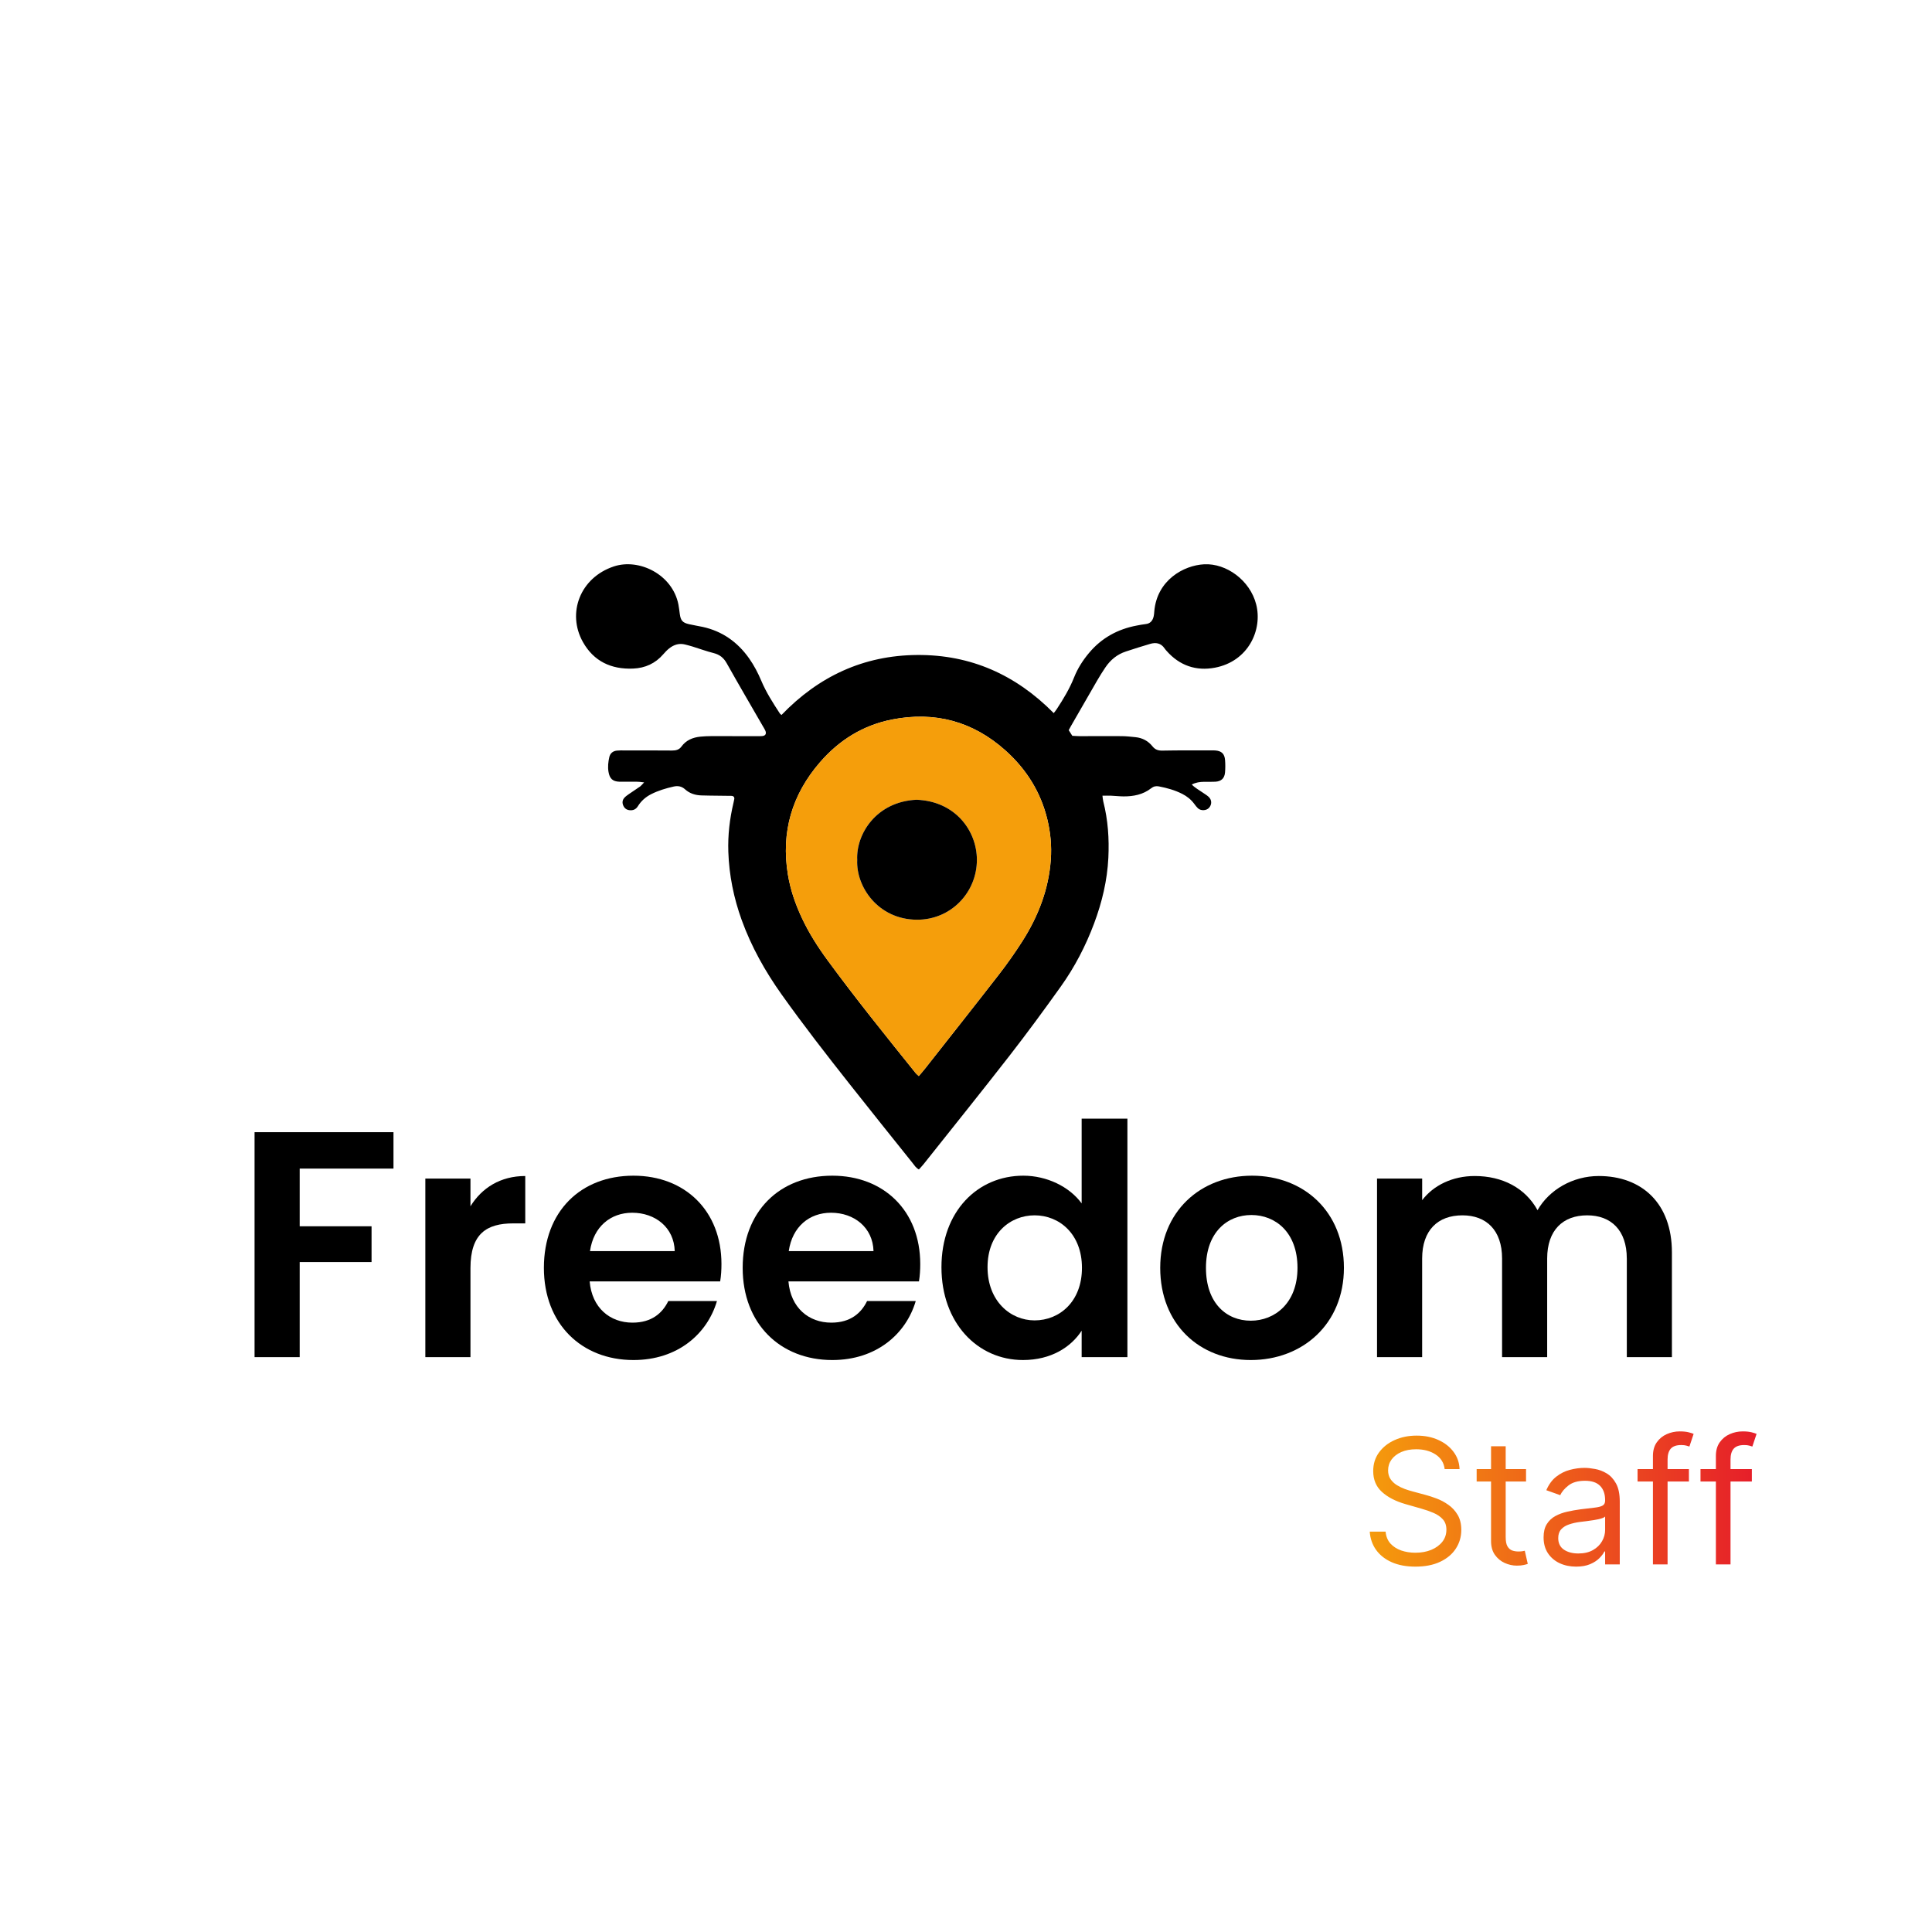 <svg width="716" height="716" viewBox="0 0 716 716" fill="none" xmlns="http://www.w3.org/2000/svg">
<path d="M238.718 289.96C236.451 289.589 234.833 289.715 233.229 289.695C232.009 289.675 230.789 289.754 229.569 289.708C227.057 289.615 225.943 288.581 225.512 286.055C225.2 284.219 225.399 282.395 225.804 280.605C226.122 279.18 227.129 278.338 228.588 278.179C229.496 278.079 230.418 278.099 231.326 278.106C237.226 278.106 243.127 278.099 249.02 278.146C250.426 278.159 251.659 277.894 252.521 276.707C254.265 274.301 256.744 273.286 259.581 273.001C260.894 272.869 262.22 272.816 263.539 272.809C269.234 272.796 274.929 272.816 280.631 272.822C281.24 272.822 281.857 272.842 282.46 272.789C283.74 272.676 284.164 271.861 283.574 270.641C283.309 270.091 282.977 269.58 282.672 269.05C278.204 261.3 273.683 253.583 269.307 245.78C268.167 243.751 266.695 242.598 264.474 242.034C261.822 241.365 259.243 240.41 256.625 239.601C255.756 239.329 254.868 239.111 253.986 238.878C251.739 238.275 249.756 238.905 248 240.297C247.211 240.927 246.495 241.67 245.838 242.439C242.881 245.879 239.103 247.59 234.621 247.775C226.513 248.114 220.042 245.084 216.025 237.924C210.025 227.237 214.971 214.064 227.507 209.914C236.835 206.824 249.199 212.864 251.414 224.002C251.652 225.195 251.772 226.415 251.944 227.621C252.276 229.962 252.972 230.77 255.305 231.314C256.983 231.705 258.693 231.957 260.377 232.322C267.683 233.913 273.338 237.937 277.621 243.997C279.444 246.582 280.902 249.373 282.129 252.284C283.952 256.613 286.485 260.544 289.044 264.462C289.15 264.621 289.349 264.727 289.627 264.966C303.344 250.712 319.958 242.87 339.933 242.737C359.795 242.604 376.482 250.089 390.517 264.283C390.967 263.68 391.345 263.242 391.657 262.758C394.11 259.013 396.41 255.201 398.074 251.004C399.394 247.689 401.323 244.679 403.63 241.935C408.264 236.419 414.204 233.17 421.238 231.838C422.339 231.632 423.433 231.4 424.547 231.288C426.363 231.102 427.205 229.968 427.57 228.344C427.702 227.754 427.729 227.137 427.782 226.528C428.79 215.038 438.621 209.516 446.265 209.125C454.479 208.707 463.244 215.038 465.538 223.968C467.957 233.376 462.68 245.084 450.25 247.444C443.302 248.763 437.169 246.688 432.376 241.265C432.104 240.96 431.833 240.655 431.607 240.317C430.261 238.308 428.352 238.003 426.23 238.627C423.214 239.508 420.217 240.47 417.234 241.451C414.025 242.505 411.539 244.553 409.663 247.331C408.582 248.929 407.561 250.573 406.587 252.244C403.318 257.872 400.09 263.514 396.848 269.156C396.596 269.594 396.364 270.044 396.066 270.601C396.49 271.271 396.914 271.934 397.398 272.69C398.326 272.736 399.221 272.822 400.123 272.822C405.307 272.829 410.498 272.776 415.683 272.816C417.4 272.829 419.124 273.021 420.841 273.2C423.38 273.465 425.514 274.592 427.106 276.588C428.087 277.821 429.214 278.205 430.798 278.172C436.997 278.053 443.202 278.099 449.408 278.086C449.713 278.086 450.018 278.086 450.323 278.113C452.696 278.285 453.823 279.313 454.009 281.713C454.128 283.224 454.128 284.769 453.995 286.28C453.803 288.455 452.61 289.562 450.435 289.701C449.017 289.787 447.591 289.728 446.166 289.741C444.667 289.754 443.209 289.96 441.671 290.742C442.911 292.028 444.363 292.758 445.662 293.686C446.404 294.216 447.22 294.667 447.889 295.277C449.142 296.417 449.182 298.121 448.075 299.367C447.101 300.461 445.052 300.574 443.938 299.533C443.421 299.049 443.003 298.466 442.579 297.895C441.399 296.311 439.894 295.104 438.157 294.223C435.426 292.83 432.495 292.015 429.492 291.438C428.418 291.233 427.517 291.425 426.648 292.108C423.625 294.488 420.065 295.171 416.332 295.144C414.808 295.131 413.289 294.945 411.765 294.886C410.77 294.846 409.769 294.879 408.569 294.879C408.682 295.694 408.708 296.377 408.874 297.027C410.631 303.889 411.095 310.856 410.757 317.904C410.346 326.31 408.41 334.378 405.473 342.234C402.357 350.561 398.28 358.411 393.122 365.63C386.976 374.236 380.718 382.768 374.234 391.115C363.746 404.599 353.033 417.912 342.405 431.29C341.849 431.993 341.225 432.636 340.543 433.405C339.402 432.795 338.832 431.807 338.162 430.965C330.346 421.2 322.517 411.441 314.767 401.629C306.194 390.777 297.708 379.851 289.687 368.581C283.587 360.008 278.476 350.906 274.883 340.988C271.919 332.8 270.209 324.361 269.917 315.663C269.712 309.537 270.414 303.484 271.833 297.518C271.952 297.027 272.065 296.53 272.145 296.033C272.171 295.847 272.092 295.648 272.052 295.443C271.654 294.833 270.998 294.952 270.414 294.939C267.975 294.892 265.535 294.886 263.095 294.852C262.081 294.839 261.06 294.813 260.046 294.786C257.738 294.727 255.617 294.097 253.887 292.525C252.634 291.385 251.228 291.14 249.644 291.498C246.766 292.148 243.949 292.983 241.304 294.329C239.268 295.363 237.611 296.835 236.398 298.784C235.675 299.944 234.647 300.408 233.295 300.256C232.175 300.13 231.432 299.553 230.981 298.532C230.53 297.491 230.65 296.51 231.372 295.681C231.83 295.157 232.427 294.74 233.003 294.335C234.422 293.348 235.874 292.413 237.293 291.425C237.671 291.127 237.962 290.729 238.718 289.96ZM340.509 398.792C341.438 397.691 342.173 396.869 342.856 395.994C351.972 384.406 361.128 372.85 370.164 361.202C373.213 357.27 376.091 353.187 378.776 348.997C384.716 339.709 388.64 329.691 389.436 318.547C389.794 313.508 389.323 308.602 388.163 303.743C385.717 293.533 380.334 285.001 372.57 278.073C360.564 267.346 346.503 263.554 330.684 266.63C319.904 268.732 311.054 274.228 303.901 282.475C293.479 294.481 289.428 308.37 291.994 324.083C292.915 329.724 294.772 335.094 297.211 340.279C299.817 345.828 303.092 350.959 306.705 355.885C317.173 370.158 328.278 383.928 339.369 397.718C339.608 398.023 339.939 398.261 340.509 398.792Z" fill="black"/>
<path d="M340.51 398.792C339.934 398.262 339.602 398.023 339.364 397.725C328.279 383.935 317.168 370.166 306.699 355.892C303.086 350.966 299.811 345.828 297.206 340.286C294.773 335.108 292.91 329.731 291.988 324.09C289.423 308.377 293.473 294.488 303.895 282.482C311.055 274.235 319.899 268.739 330.679 266.637C346.497 263.555 360.552 267.353 372.565 278.08C380.321 285.008 385.711 293.54 388.158 303.75C389.318 308.603 389.795 313.515 389.43 318.554C388.635 329.698 384.71 339.716 378.77 349.004C376.092 353.194 373.208 357.278 370.158 361.209C361.129 372.864 351.966 384.413 342.851 396.001C342.174 396.863 341.439 397.692 340.51 398.792ZM317.678 318.7C317.214 328.598 325.375 340.717 339.695 340.849C352.417 340.969 362.05 330.699 362.037 318.64C362.024 307.807 353.975 296.895 339.635 296.391C324.812 297.074 317.214 309.04 317.678 318.7Z" fill="#F59E0B"/>
<path d="M317.679 318.697C317.215 309.044 324.813 297.071 339.637 296.388C353.976 296.892 362.018 307.804 362.038 318.637C362.058 330.703 352.418 340.966 339.696 340.847C325.376 340.714 317.209 328.595 317.679 318.697Z" fill="black"/>
<path d="M94.347 419.588H145.826V433.079H111.066V454.46H137.698V467.719H111.066V502.956H94.34V419.588H94.347Z" fill="black"/>
<path d="M174.354 502.956H157.628V436.785H174.354V447.055C178.538 440.246 185.459 435.831 194.661 435.831V453.386H190.239C180.328 453.386 174.354 457.205 174.354 469.986V502.956Z" fill="black"/>
<path d="M234.768 504.03C215.542 504.03 201.566 490.651 201.566 469.867C201.566 448.964 215.184 435.711 234.768 435.711C253.874 435.711 267.372 448.732 267.372 468.442C267.372 470.59 267.253 472.738 266.895 474.886H218.525C219.36 484.685 226.05 490.174 234.41 490.174C241.576 490.174 245.514 486.594 247.669 482.172H265.701C262.121 494.357 251.13 504.03 234.768 504.03ZM218.651 463.655H250.056C249.817 454.937 242.896 449.441 234.29 449.441C226.295 449.448 219.964 454.579 218.651 463.655Z" fill="black"/>
<path d="M308.438 504.03C289.212 504.03 275.236 490.651 275.236 469.867C275.236 448.964 288.854 435.711 308.438 435.711C327.544 435.711 341.042 448.732 341.042 468.442C341.042 470.59 340.923 472.738 340.565 474.886H292.195C293.03 484.685 299.72 490.174 308.08 490.174C315.24 490.174 319.184 486.594 321.339 482.172H339.371C335.791 494.357 324.799 504.03 308.438 504.03ZM292.314 463.655H323.725C323.487 454.937 316.565 449.441 307.96 449.441C299.958 449.448 293.634 454.579 292.314 463.655Z" fill="black"/>
<path d="M379.241 435.71C387.959 435.71 396.313 439.774 400.861 445.979V414.574H417.819V502.954H400.861V493.155C396.923 499.248 389.511 504.028 379.122 504.028C362.283 504.028 348.904 490.291 348.904 469.627C348.904 448.962 362.283 435.71 379.241 435.71ZM383.418 450.401C374.462 450.401 365.982 457.09 365.982 469.627C365.982 482.164 374.455 489.337 383.418 489.337C392.62 489.337 400.973 482.409 400.973 469.866C400.973 457.322 392.62 450.401 383.418 450.401Z" fill="black"/>
<path d="M463.536 504.03C444.423 504.03 429.977 490.651 429.977 469.867C429.977 448.964 444.907 435.711 464.013 435.711C483.126 435.711 498.056 448.971 498.056 469.867C498.05 490.651 482.762 504.03 463.536 504.03ZM463.536 489.451C472.373 489.451 480.852 483.007 480.852 469.867C480.852 456.608 472.605 450.283 463.768 450.283C454.931 450.283 446.929 456.615 446.929 469.867C446.935 483.007 454.579 489.451 463.536 489.451Z" fill="black"/>
<path d="M602.892 466.406C602.892 455.892 597.038 450.403 588.201 450.403C579.244 450.403 573.383 455.892 573.383 466.406V502.956H556.67V466.406C556.67 455.892 550.816 450.403 541.979 450.403C532.896 450.403 527.049 455.892 527.049 466.406V502.956H510.329V436.785H527.056V444.787C531.232 439.291 538.28 435.831 546.52 435.831C556.79 435.831 565.275 440.246 569.81 448.493C574.106 440.962 582.831 435.831 592.503 435.831C608.388 435.831 619.612 445.868 619.612 464.139V502.956H602.899V466.406H602.892Z" fill="black"/>
<path d="M535.394 544.455C535.118 542.125 533.999 540.317 532.037 539.029C530.076 537.742 527.67 537.098 524.819 537.098C522.735 537.098 520.911 537.435 519.348 538.11C517.8 538.784 516.589 539.711 515.716 540.891C514.857 542.071 514.428 543.412 514.428 544.914C514.428 546.171 514.727 547.251 515.325 548.156C515.938 549.045 516.719 549.788 517.67 550.386C518.62 550.968 519.616 551.451 520.658 551.834C521.7 552.202 522.658 552.501 523.532 552.73L528.313 554.018C529.539 554.34 530.903 554.784 532.405 555.351C533.923 555.918 535.371 556.692 536.75 557.673C538.145 558.639 539.294 559.88 540.198 561.397C541.103 562.914 541.555 564.777 541.555 566.983C541.555 569.528 540.888 571.826 539.555 573.88C538.237 575.934 536.306 577.566 533.762 578.777C531.233 579.987 528.16 580.593 524.543 580.593C521.171 580.593 518.252 580.049 515.784 578.961C513.332 577.872 511.401 576.355 509.991 574.409C508.597 572.462 507.807 570.202 507.624 567.627H513.509C513.662 569.405 514.26 570.876 515.302 572.041C516.359 573.19 517.693 574.049 519.302 574.616C520.926 575.167 522.673 575.443 524.543 575.443C526.719 575.443 528.673 575.091 530.405 574.386C532.137 573.665 533.509 572.669 534.52 571.397C535.532 570.11 536.037 568.608 536.037 566.891C536.037 565.328 535.601 564.056 534.727 563.075C533.854 562.095 532.704 561.298 531.279 560.685C529.854 560.072 528.313 559.535 526.658 559.075L520.865 557.42C517.187 556.363 514.275 554.853 512.129 552.891C509.984 550.93 508.911 548.363 508.911 545.19C508.911 542.554 509.624 540.255 511.049 538.294C512.489 536.317 514.42 534.784 516.842 533.696C519.279 532.592 521.999 532.041 525.003 532.041C528.037 532.041 530.735 532.585 533.095 533.673C535.455 534.746 537.325 536.217 538.704 538.087C540.099 539.956 540.834 542.079 540.911 544.455H535.394ZM565.549 544.455V549.052H547.25V544.455H565.549ZM552.584 535.995H558.009V569.65C558.009 571.183 558.231 572.332 558.676 573.098C559.135 573.849 559.718 574.355 560.423 574.616C561.143 574.861 561.902 574.983 562.699 574.983C563.296 574.983 563.787 574.953 564.17 574.892C564.553 574.815 564.86 574.754 565.089 574.708L566.193 579.581C565.825 579.719 565.312 579.857 564.653 579.995C563.994 580.148 563.158 580.225 562.147 580.225C560.614 580.225 559.112 579.895 557.641 579.236C556.185 578.577 554.974 577.574 554.009 576.225C553.059 574.876 552.584 573.175 552.584 571.121V535.995ZM584.101 580.593C581.863 580.593 579.833 580.171 578.009 579.328C576.185 578.47 574.737 577.236 573.664 575.627C572.591 574.003 572.055 572.041 572.055 569.742C572.055 567.719 572.453 566.079 573.25 564.822C574.047 563.55 575.112 562.554 576.446 561.834C577.779 561.114 579.25 560.577 580.86 560.225C582.484 559.857 584.116 559.566 585.756 559.351C587.902 559.075 589.641 558.868 590.975 558.731C592.323 558.577 593.304 558.324 593.917 557.972C594.546 557.619 594.86 557.006 594.86 556.133V555.949C594.86 553.681 594.239 551.918 592.998 550.661C591.772 549.405 589.91 548.776 587.411 548.776C584.821 548.776 582.791 549.343 581.319 550.478C579.848 551.612 578.814 552.822 578.216 554.11L573.066 552.271C573.986 550.125 575.212 548.455 576.745 547.259C578.293 546.048 579.978 545.205 581.802 544.73C583.641 544.24 585.45 543.995 587.228 543.995C588.362 543.995 589.664 544.133 591.136 544.409C592.622 544.669 594.055 545.213 595.434 546.041C596.829 546.868 597.986 548.117 598.906 549.788C599.825 551.458 600.285 553.696 600.285 556.501V579.765H594.86V574.983H594.584C594.216 575.75 593.603 576.57 592.745 577.443C591.887 578.317 590.745 579.06 589.319 579.673C587.894 580.286 586.155 580.593 584.101 580.593ZM584.929 575.719C587.074 575.719 588.883 575.298 590.354 574.455C591.841 573.612 592.959 572.524 593.71 571.19C594.477 569.857 594.86 568.455 594.86 566.983V562.018C594.63 562.294 594.124 562.547 593.343 562.777C592.576 562.991 591.687 563.183 590.676 563.351C589.68 563.504 588.706 563.642 587.756 563.765C586.821 563.872 586.063 563.964 585.48 564.041C584.07 564.225 582.752 564.524 581.526 564.937C580.316 565.336 579.335 565.941 578.584 566.754C577.848 567.55 577.48 568.639 577.48 570.018C577.48 571.903 578.178 573.328 579.572 574.294C580.982 575.244 582.768 575.719 584.929 575.719ZM625.912 544.455V549.052H606.877V544.455H625.912ZM612.578 579.765V539.581C612.578 537.558 613.053 535.872 614.004 534.523C614.954 533.175 616.188 532.163 617.705 531.489C619.222 530.815 620.824 530.477 622.509 530.477C623.843 530.477 624.931 530.585 625.774 530.799C626.617 531.014 627.245 531.213 627.659 531.397L626.096 536.087C625.82 535.995 625.437 535.88 624.946 535.742C624.471 535.604 623.843 535.535 623.061 535.535C621.268 535.535 619.973 535.987 619.176 536.891C618.394 537.795 618.004 539.121 618.004 540.868V579.765H612.578ZM649.239 544.455V549.052H630.205V544.455H649.239ZM635.906 579.765V539.581C635.906 537.558 636.381 535.872 637.331 534.523C638.282 533.175 639.515 532.163 641.033 531.489C642.55 530.815 644.151 530.477 645.837 530.477C647.17 530.477 648.259 530.585 649.102 530.799C649.944 531.014 650.573 531.213 650.987 531.397L649.423 536.087C649.148 535.995 648.764 535.88 648.274 535.742C647.799 535.604 647.17 535.535 646.389 535.535C644.596 535.535 643.301 535.987 642.504 536.891C641.722 537.795 641.331 539.121 641.331 540.868V579.765H635.906Z" fill="url(#paint0_linear_997_690)"/>
<defs>
<linearGradient id="paint0_linear_997_690" x1="503.945" y1="555.765" x2="651.945" y2="555.765" gradientUnits="userSpaceOnUse">
<stop stop-color="#F59E0B"/>
<stop offset="1" stop-color="#E61D2A"/>
</linearGradient>
</defs>
</svg>
